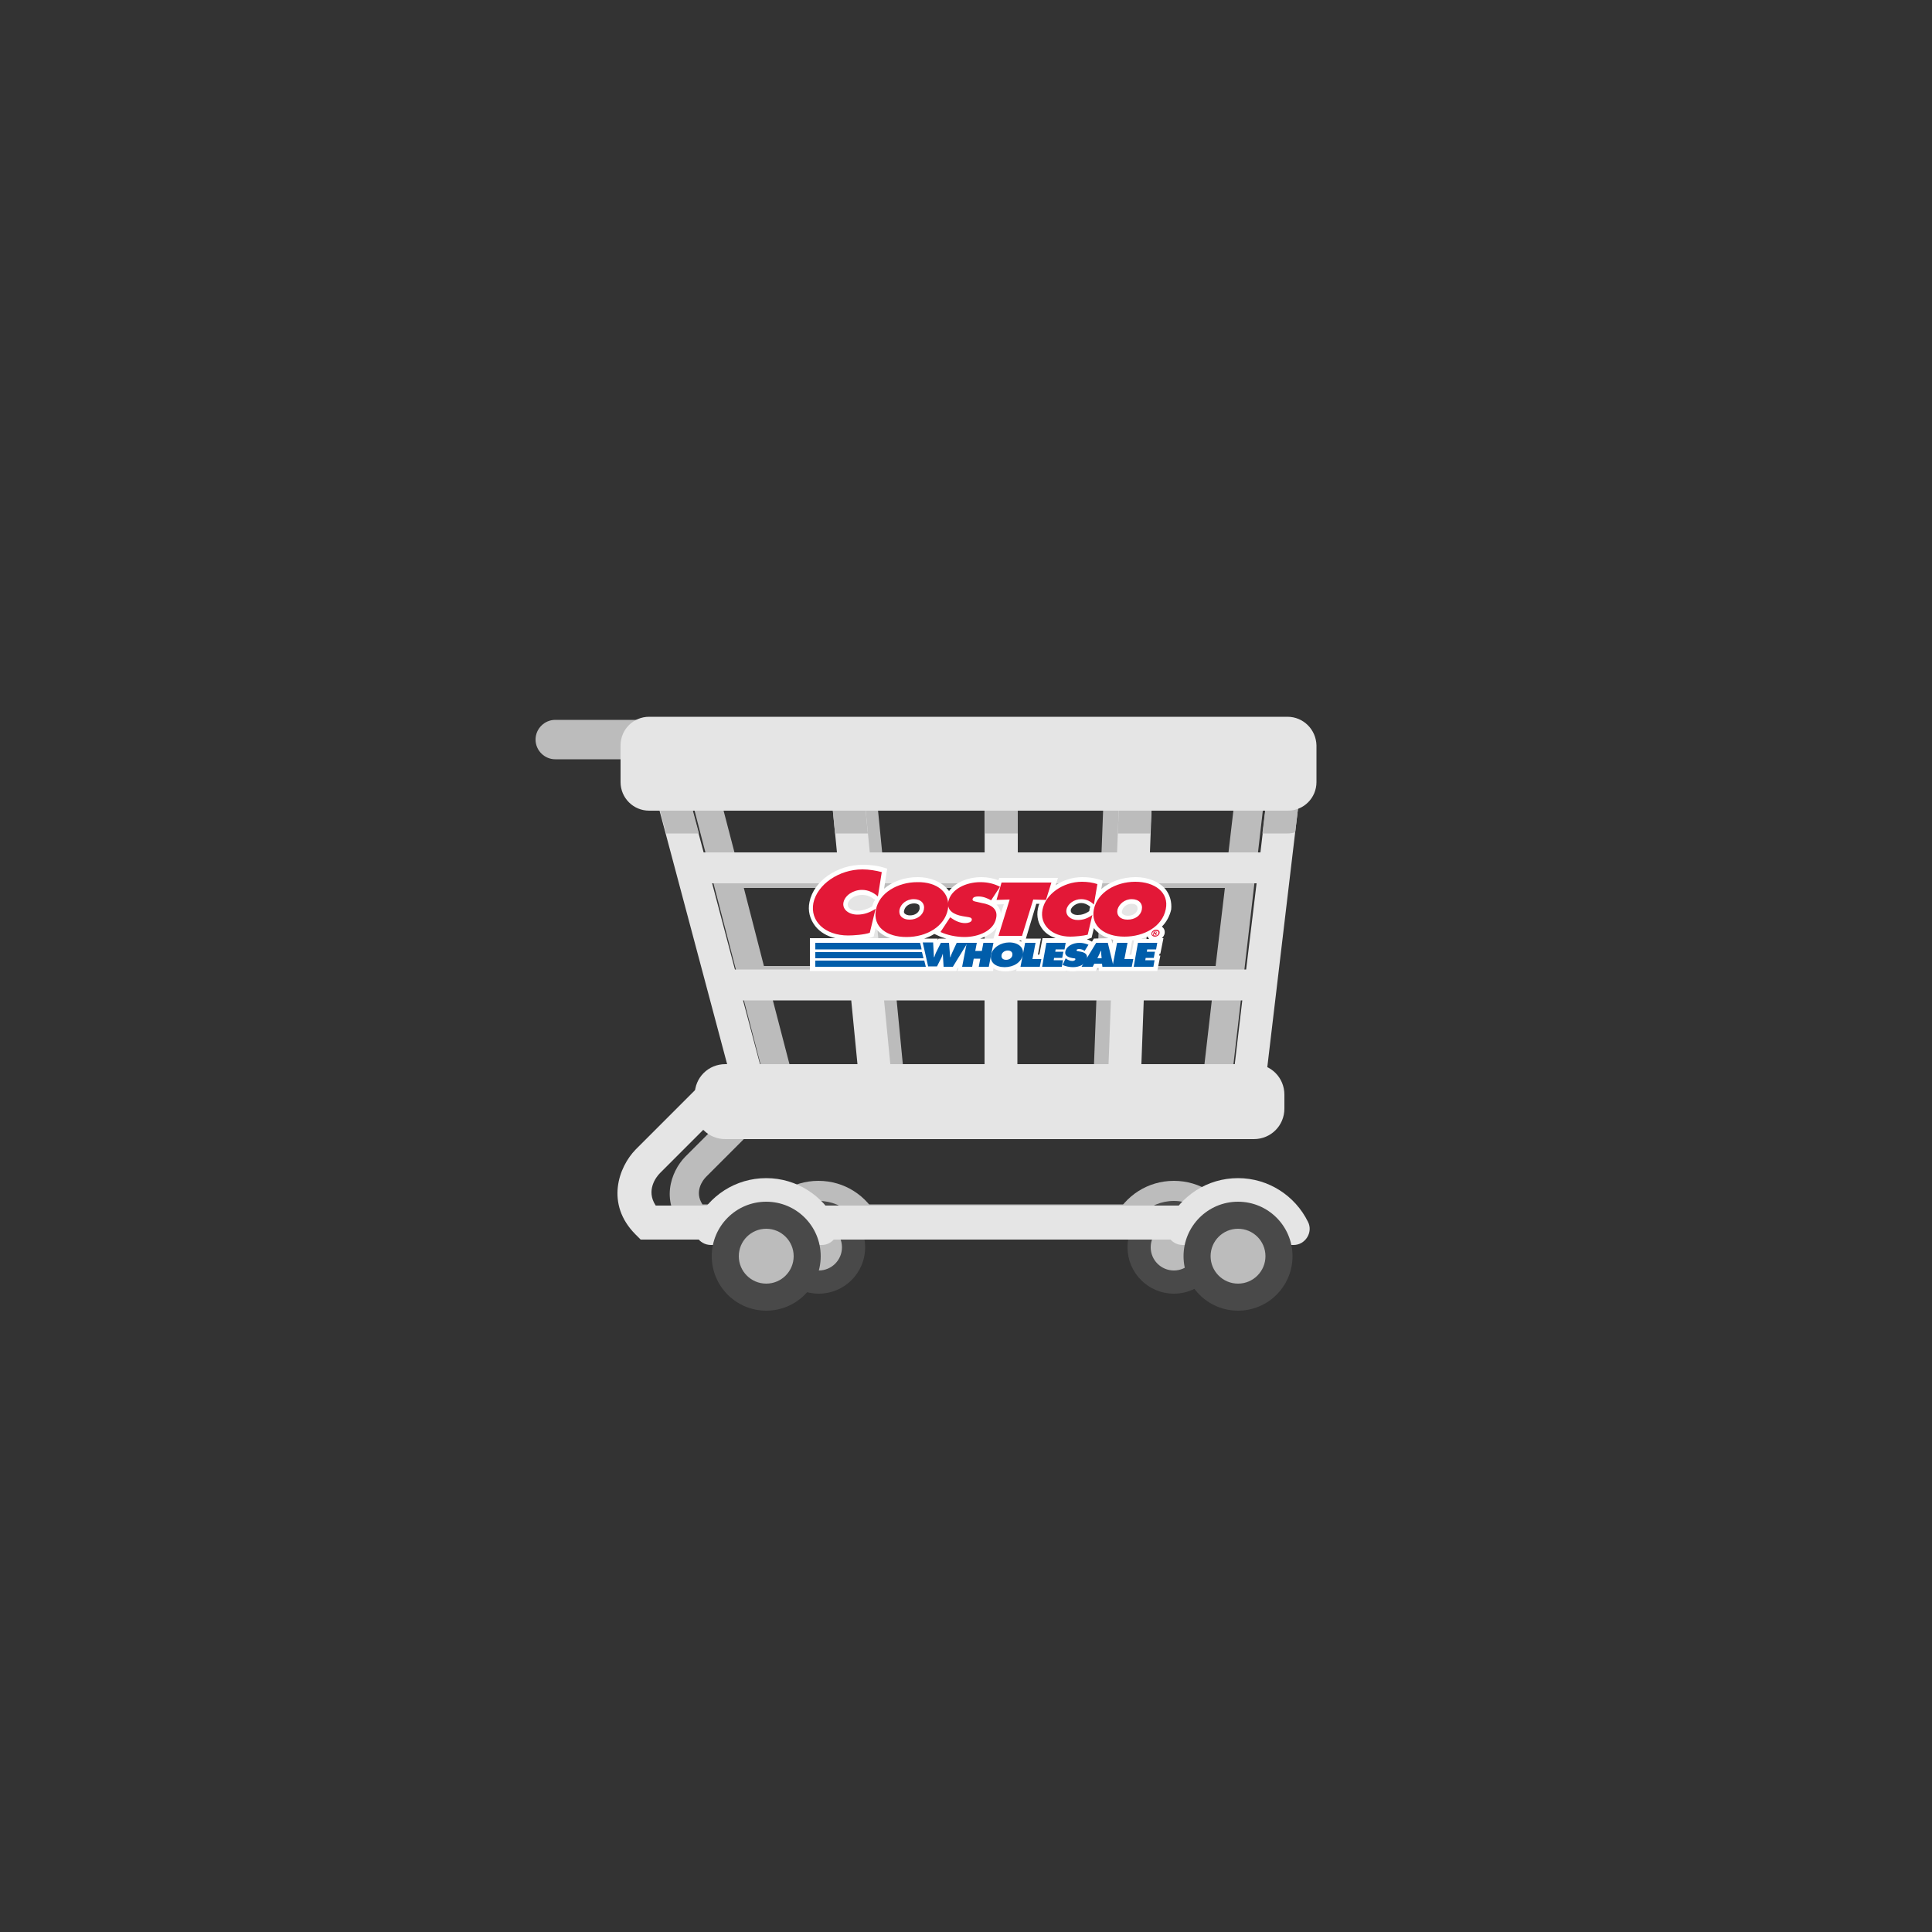 <?xml version="1.0" encoding="utf-8"?>
<!-- Generator: Adobe Illustrator 21.0.2, SVG Export Plug-In . SVG Version: 6.00 Build 0)  -->
<svg version="1.1" id="Layer_1" xmlns="http://www.w3.org/2000/svg" xmlns:xlink="http://www.w3.org/1999/xlink" x="0px" y="0px"
	 viewBox="0 0 500 500" style="enable-background:new 0 0 300 300;" xml:space="preserve">
<rect x="0" y="0" width="500" height="500" fill="#333333" stroke="none"/>
<style type="text/css">
	.st0{fill:#BCBCBC;}
	.st1{fill:#494949;}
	.st2{fill:#E5E5E5;}
	.st3{fill:#FFFFFF;}
	.st4{fill:#005DAA;}
	.st5{fill:#E31837;}
</style>
<g>
	<g>
		<g>
			<path class="st0" d="M181.8,311.7c-2.2-3.3,0.1-6.3,0.9-7.1l13.9-13.9l-5.3-5.3l-14,14c-3.7,3.8-6.7,11.9,0,18.7l1.1,1.1h133.9
				v-7.5H181.8z"/>
		</g>
	</g>
	<g>
		<g>
			<path class="st0" d="M319.2,315.2c-2.8-5.7-8.6-9.6-15.4-9.6s-12.6,3.9-15.4,9.6c-1.2,2.4,0.6,5.1,3.2,5.1H316
				C318.6,320.4,320.3,317.6,319.2,315.2z"/>
		</g>
	</g>
	<g>
		<g>
			<circle class="st1" cx="303.8" cy="322.8" r="12"/>
		</g>
	</g>
	<g>
		<g>
			<circle class="st0" cx="303.8" cy="322.8" r="6"/>
		</g>
	</g>
	<g>
		<g>
			<path class="st0" d="M227.2,315.2c-2.8-5.7-8.6-9.6-15.4-9.6s-12.6,3.9-15.4,9.6c-1.2,2.4,0.6,5.1,3.2,5.1H224
				C226.7,320.4,228.4,317.6,227.2,315.2z"/>
		</g>
	</g>
	<g>
		<g>
			<circle class="st1" cx="211.9" cy="322.8" r="12"/>
		</g>
	</g>
	<g>
		<g>
			<circle class="st0" cx="211.9" cy="322.8" r="6"/>
		</g>
	</g>
	<g>
		<g>
			<path class="st2" d="M169.7,312c-2.6-3.9,0.1-7.4,1.1-8.4l16.4-16.4L181,281l-16.5,16.5c-4.4,4.5-7.9,14.1,0,22l1.3,1.3h157.8
				V312H169.7z"/>
		</g>
	</g>
	<g>
		<g>
			<path class="st2" d="M338.5,316.2c-3.3-6.7-10.2-11.3-18.1-11.3c-8,0-14.8,4.6-18.1,11.3c-1.4,2.8,0.7,6,3.8,6h28.7
				C337.8,322.2,339.9,318.9,338.5,316.2z"/>
		</g>
	</g>
	<g>
		<g>
			<circle class="st1" cx="320.4" cy="325.1" r="14.1"/>
		</g>
	</g>
	<g>
		<g>
			<circle class="st0" cx="320.4" cy="325.1" r="7.1"/>
		</g>
	</g>
	<g>
		<g>
			<path class="st2" d="M216.4,316.2c-3.3-6.7-10.2-11.3-18.1-11.3c-8,0-14.8,4.6-18.1,11.3c-1.4,2.8,0.7,6,3.8,6h28.7
				C215.7,322.2,217.8,318.9,216.4,316.2z"/>
		</g>
	</g>
	<g>
		<g>
			<circle class="st1" cx="198.3" cy="325.1" r="14.1"/>
		</g>
	</g>
	<g>
		<g>
			<circle class="st0" cx="198.3" cy="325.1" r="7.1"/>
		</g>
	</g>
	<g>
		<g>
			<path class="st0" d="M173.2,186.3h-29.5c-2.8,0-5.1,2.3-5.1,5.1c0,2.8,2.3,5.1,5.1,5.1h29.5c2.8,0,5.1-2.3,5.1-5.1
				C178.3,188.6,176,186.3,173.2,186.3z"/>
		</g>
	</g>
	<g>
		<g>
			<path class="st0" d="M320.4,199.5l-2.7,23.1h-25.2l0.9-23.9h-7.5l-0.9,23.9h-22.7v-23.7h-7.5v23.7h-26.3l-2.3-23.3h-7.5l2.3,23.3
				h-30.4l-6-23h-7.5l22,84.6h7.5l-7-26.9h24.8l2.6,26.9h7.5l-2.6-26.9h23v26.9h7.5v-26.9h21.4l-1,26.9h7.5l1-26.9h22.5l-3.1,26.9
				h7.5l9.8-84.6H320.4z M197.7,250l-5.2-20.2h29.3l2,20.2H197.7z M254.9,250h-23.7l-2-20.2h25.6V250z M284,250h-21.7v-20.2h22.4
				L284,250z M314.6,250h-23.1l0.8-20.2h24.7L314.6,250z"/>
		</g>
	</g>
	<g>
		<g>
			<path class="st2" d="M329.2,195.1l-3,25.5h-28.6l1-26.4h-8.5l-1,26.4h-25.7v-26.2h-8.5v26.2h-29.8l-2.5-25.7h-8.5l2.5,25.7h-34.5
				l-6.8-25.4h-8.5l24.9,93.4h8.5l-7.9-29.7h28l2.9,29.7h8.5l-2.9-29.7h26v29.7h8.5v-29.7h24.2l-1.1,29.7h8.5l1.1-29.7h25.5
				l-3.5,29.7h8.5l11.1-93.5H329.2z M190.2,250.9l-5.9-22.3h33.1l2.2,22.3H190.2z M254.9,250.9h-26.8l-2.2-22.3h29V250.9z
				 M287.9,250.9h-24.5v-22.3h25.4L287.9,250.9z M322.5,250.9h-26.1l0.9-22.3h27.9L322.5,250.9z"/>
		</g>
	</g>
	<g>
		<g>
			<g>
				<polygon class="st0" points="175.4,195.2 166.9,195.2 172.4,215.7 180.9,215.7 				"/>
			</g>
		</g>
		<g>
			<g>
				<polygon class="st0" points="222.6,194.9 214.1,194.9 216.1,215.7 224.6,215.7 				"/>
			</g>
		</g>
		<g>
			<g>
				<path class="st0" d="M329.2,195.1l-2.5,20.6h6.5c0.7,0,1.4-0.1,2-0.3l2.4-20.3H329.2z"/>
			</g>
		</g>
		<g>
			<g>
				<rect x="254.9" y="194.4" class="st0" width="8.5" height="21.3"/>
			</g>
		</g>
		<g>
			<g>
				<polygon class="st0" points="290.1,194.2 289.3,215.7 297.7,215.7 298.6,194.2 				"/>
			</g>
		</g>
	</g>
	<g>
		<g>
			<path class="st2" d="M324.6,275.4H187.7c-4.4,0-7.9,3.5-7.9,7.9v3.6c0,4.4,3.5,7.9,7.9,7.9h136.8c4.4,0,7.9-3.5,7.9-7.9v-3.6
				C332.4,278.9,328.9,275.4,324.6,275.4z"/>
		</g>
	</g>
	<g>
		<g>
			<path class="st2" d="M333.2,185.5H168c-4.1,0-7.4,3.3-7.4,7.4v9.5c0,4.1,3.3,7.4,7.4,7.4h165.3c4.1,0,7.4-3.3,7.4-7.4v-9.5
				C340.6,188.8,337.3,185.5,333.2,185.5z"/>
		</g>
	</g>
</g>
<g>
	<path class="st3" d="M301.6,230.1c-1.6-1.9-4.4-3.1-7.7-3.1c-3.5,0-6.7,1.2-8.9,3.1l0.4-2.2l-1-0.3c-1.3-0.4-2.8-0.6-4.3-0.6
		c-2.5,0-5,0.8-6.9,2.1l0.6-1.9h-15.2l-0.2,0.6c-1.4-0.5-2.8-0.8-4.5-0.8c-3.1,0-6.5,1.2-8.3,3.6c-0.1-0.2-0.2-0.3-0.4-0.5
		c-1.6-1.9-4.4-3.1-7.7-3.1c-3.4,0-6.5,1.1-8.7,3l0.8-5.2l-1-0.3c-1.6-0.5-3.5-0.7-5.3-0.7c-6.7,0-12.7,4.2-13.8,9.6
		c-0.5,2.3,0.1,4.5,1.5,6.3c1.2,1.5,3,2.6,5.2,3.1h-6.6v8.5h33.7l0.1-0.1l0,0.1h4.1l0.5-0.9l-0.2,0.9h9.2l0.1-0.7
		c0.8,0.5,1.8,0.8,3.1,0.8c1.1,0,2.1-0.2,2.9-0.6l-0.1,0.5h12.8l0-0.1c0.6,0.1,1.2,0.2,1.8,0.2c0.4,0,0.7,0,1.1-0.1h4.9l0.4-0.8h0.3
		l0.1,0.8h15.1l0.8-4h-0.3l0.1-0.5h0.2l0.8-4h-0.4c0.3-0.3,0.6-0.7,0.7-1.2c0.1-0.5,0-1.1-0.4-1.5c-0.1-0.1-0.2-0.2-0.3-0.3
		c1.2-1.2,2-2.7,2.4-4.4C303.3,233.5,302.8,231.6,301.6,230.1L301.6,230.1z M292.8,247.1h-0.5l0.7-3.7c0.2,0,0.3,0,0.5-0.1
		L292.8,247.1z M282,235.1c0,0.2-0.1,0.5-0.1,0.7c-1,0.7-2,1-3,1c-0.7,0-1.3-0.2-1.6-0.6c-0.2-0.2-0.2-0.5-0.2-0.7
		c0.2-0.9,1.5-1.8,2.7-1.8c0.8,0,1.5,0.3,2.3,0.9C282.1,234.8,282.1,235,282,235.1L282,235.1z M283.1,242.9l-0.5,0.8l-0.4-0.2
		c-0.3-0.2-0.6-0.3-0.9-0.4c0.2-0.1,0.4-0.1,0.6-0.2l0.6-0.2l0.6-2.5c0.1,0.1,0.2,0.2,0.2,0.3c0.9,1,2.1,1.8,3.6,2.3L283.1,242.9
		L283.1,242.9z M288.1,243.2l-0.2,1l-0.3-1.2C287.8,243.2,287.9,243.2,288.1,243.2L288.1,243.2z M292.9,233.9c0.6,0,1.1,0.2,1.3,0.5
		c0.2,0.3,0.2,0.6,0.2,0.9c-0.2,1-1.2,1.7-2.5,1.7c-0.6,0-1.1-0.2-1.4-0.5c-0.2-0.2-0.2-0.5-0.1-0.8
		C290.6,234.8,291.5,233.9,292.9,233.9z M264.3,243.7c-0.2-0.1-0.4-0.2-0.6-0.3h0.6L264.3,243.7z M260.8,247.1
		c-0.1,0.1-0.2,0.1-0.4,0.1C260.5,247.2,260.6,247.1,260.8,247.1z M259.8,234l-0.8,2.5c0-0.7-0.3-1.3-0.6-1.8
		c-0.1-0.2-0.3-0.4-0.5-0.6L259.8,234z M238,235.2c-0.2,1-1.2,1.7-2.5,1.7c-0.6,0-1.1-0.2-1.4-0.5c-0.2-0.2-0.2-0.5-0.1-0.8
		c0.2-0.9,1.1-1.8,2.6-1.8c0.6,0,1.1,0.2,1.3,0.5C238,234.6,238,235,238,235.2L238,235.2z M246.7,243.3L246.7,243.3L246.7,243.3
		C246.7,243.3,246.7,243.3,246.7,243.3L246.7,243.3z M258,240l-0.9,2.9h-3.4C255.4,242.3,257,241.4,258,240z M258.3,243.3h0.2
		C258.5,243.4,258.4,243.4,258.3,243.3L258.3,243.3z M221.9,235.7c-1,0-1.8-0.3-2.2-0.8c-0.3-0.3-0.3-0.6-0.3-1
		c0.3-1.3,1.9-2.3,3.7-2.3c1.2,0,2.3,0.4,3.3,1.3c-0.3,0.5-0.5,1.1-0.7,1.7C224.4,235.3,223.2,235.7,221.9,235.7z M241.8,241.7
		l1.1,0.5c0.6,0.3,1.3,0.5,2,0.7h-2l-0.2,0.4l0-0.4h-3.5C240.1,242.6,241,242.2,241.8,241.7L241.8,241.7z M268.6,247.1l0.8-4.2h-3.9
		l2.7-9l0.8,0c-0.2,0.4-0.3,0.8-0.4,1.3c-0.4,2,0.1,3.9,1.3,5.4c0.8,1,1.9,1.7,3.3,2.2h-3.4l-0.8,4.2L268.6,247.1L268.6,247.1z
		 M225.5,242.6l0.6-0.2l0.5-2.2c0.1,0.1,0.2,0.2,0.2,0.3c0.9,1,2.1,1.8,3.6,2.3h-6.2C224.7,242.8,225.1,242.7,225.5,242.6z
		 M295.5,242.9c0.5-0.2,1-0.3,1.5-0.5c0.1,0.2,0.2,0.3,0.3,0.5c0,0,0.1,0.1,0.1,0.1H295.5z"/>
	<path class="st4" d="M241.5,244l0.2,3.7h0.1c0.1-0.4,0.3-0.8,0.4-1.1l1.3-2.6h2.1l0.3,3.7h0.1c0.1-0.4,0.2-0.7,0.4-1.1l1.2-2.6h2.8
		l-3.8,6.2h-2.4l-0.2-3.4H244c-0.1,0.3-0.2,0.6-0.3,0.9l-1.2,2.4h-2.3l-1.4-6.2H241.5z"/>
	<path class="st4" d="M250.2,244h2.6l-0.4,2.1h1.7l0.4-2.1h2.6l-1.2,6.2h-2.6l0.4-2.1h-1.7l-0.4,2.1h-2.6L250.2,244z"/>
	<path class="st4" d="M264.7,247.1c-0.4,2-2.4,3.2-4.7,3.2c-2.3,0-3.9-1.2-3.5-3.2c0.4-1.9,2.5-3.2,4.7-3.2
		C263.5,243.9,265.1,245.2,264.7,247.1L264.7,247.1z M259.2,247.2c-0.1,0.7,0.3,1.2,1.2,1.2c0.8,0,1.5-0.5,1.6-1.2
		c0.1-0.7-0.3-1.2-1.2-1.2C260,246,259.3,246.5,259.2,247.2z M265.3,244h2.7l-0.8,4.2h2.3l-0.4,2h-5L265.3,244z M275.8,248l0.1,0.1
		c0.4,0.3,1,0.6,1.6,0.6c0.3,0,0.7-0.1,0.8-0.4c0.1-0.3-0.3-0.3-0.5-0.3l-0.5-0.1c-1-0.2-1.8-0.7-1.6-1.6c0.3-1.5,2-2.3,3.7-2.3
		c0.8,0,1.6,0.2,2.3,0.5l-1,1.6c-0.4-0.3-0.9-0.5-1.5-0.5c-0.2,0-0.6,0.1-0.6,0.3c0,0.2,0.3,0.3,0.5,0.3l0.6,0.1
		c1.1,0.2,1.8,0.7,1.6,1.8c-0.3,1.5-2,2.2-3.6,2.2c-0.9,0-2-0.2-2.7-0.6L275.8,248L275.8,248z"/>
	<path class="st4" d="M285.1,248l-0.1-1.1c0-0.3,0-0.5,0-0.8h-0.1L284,248H285.1L285.1,248z M282.8,250.2h-2.9l3.8-6.2h3l1.5,6.2
		h-2.9l-0.1-0.8h-2L282.8,250.2L282.8,250.2z"/>
	<path class="st4" d="M289.1,244h2.7l-0.8,4.2h2.3l-0.4,2h-5L289.1,244z M294.5,244h5l-0.3,1.7h-2.3l-0.1,0.6h2.1l-0.3,1.6h-2.1
		l-0.1,0.6h2.4l-0.3,1.7h-5.1L294.5,244z"/>
	<g>
		<path class="st5" d="M257.9,232.9l3.4-0.1l-2.9,9.4h6.1l2.9-9.4l3.3,0.1l1.4-4.5h-12.9L257.9,232.9L257.9,232.9z M245.3,235.4
			c-0.9,4.4-5.5,7.1-10.7,7.1c-5.1,0-8.8-2.6-7.9-7.1c0.8-4.3,5.6-7.1,10.7-7.1C242.5,228.2,246.1,231,245.3,235.4L245.3,235.4z
			 M232.8,235.4c-0.3,1.6,0.8,2.6,2.6,2.6c1.9,0,3.4-1.1,3.7-2.6c0.3-1.5-0.7-2.7-2.6-2.7C234.5,232.7,233.1,234,232.8,235.4
			L232.8,235.4z"/>
		<path class="st5" d="M243.4,241.2c1.7,0.8,4.1,1.3,6.2,1.3c3.6,0,7.6-1.6,8.2-4.9c0.5-2.3-1.2-3.5-3.7-3.9l-1.3-0.3
			c-0.5-0.1-1.2-0.2-1.1-0.7c0.1-0.6,0.9-0.7,1.5-0.7c1.3,0,2.4,0.5,3.3,1l2.3-3.5c-1.5-0.8-3.2-1.2-5.1-1.2c-3.7,0-7.6,1.8-8.3,5.1
			c-0.4,2.2,1.4,3.3,3.7,3.7l1.2,0.2c0.5,0.1,1.3,0.1,1.2,0.8c-0.1,0.6-1.1,0.8-1.7,0.8c-1.4,0-2.6-0.6-3.6-1.3l-0.3-0.2
			L243.4,241.2z M284,228.8c-1.2-0.4-2.6-0.6-4-0.6c-4.9,0-9.4,3.2-10.2,7.2c-0.8,3.9,2.4,7,7.2,7c1.1,0,3.4-0.2,4.5-0.5l1.2-5.1
			c-1.1,0.8-2.3,1.3-3.8,1.3c-1.8,0-3.2-1.2-2.9-2.7c0.3-1.5,2-2.7,3.8-2.7c1.4,0,2.5,0.6,3.3,1.4L284,228.8L284,228.8z
			 M293.8,228.2c-5.1,0-9.8,2.8-10.7,7.1c-0.9,4.4,2.8,7.1,7.9,7.1c5.1,0,9.8-2.6,10.7-7.1C302.6,231,298.9,228.2,293.8,228.2z
			 M292.9,232.7c1.9,0,2.9,1.2,2.6,2.7c-0.3,1.6-1.8,2.6-3.7,2.6c-1.9,0-2.9-1.1-2.6-2.6C289.6,234,291,232.7,292.9,232.7
			L292.9,232.7z M228.2,225.7c-1.5-0.4-3.3-0.7-5-0.7c-6.1,0-11.7,3.9-12.7,8.7c-0.9,4.7,3,8.4,9,8.4c1.4,0,4.2-0.2,5.6-0.7l1.5-6.2
			c-1.4,0.9-2.9,1.5-4.7,1.5c-2.3,0-4-1.4-3.6-3.2c0.4-1.8,2.5-3.2,4.8-3.2c1.7,0,3.1,0.8,4.1,1.7L228.2,225.7L228.2,225.7z"/>
		<path class="st5" d="M298,241.5c0.1-0.5,0.6-0.9,1.2-0.9c0.6,0,1,0.4,0.9,0.9c-0.1,0.5-0.6,0.9-1.2,0.9
			C298.3,242.4,297.9,242,298,241.5z M299.8,241.5c0.1-0.4-0.2-0.6-0.7-0.6c-0.5,0-0.8,0.3-0.9,0.6c-0.1,0.4,0.2,0.6,0.7,0.6
			C299.4,242.2,299.7,241.9,299.8,241.5L299.8,241.5z M299.4,242h-0.3l-0.2-0.4h-0.2l-0.1,0.4h-0.2l0.2-0.9h0.5
			c0.2,0,0.4,0.1,0.3,0.3c0,0.2-0.2,0.2-0.3,0.2L299.4,242L299.4,242z M299.1,241.4c0.1,0,0.2,0,0.2-0.1c0-0.1-0.1-0.1-0.2-0.1h-0.2
			l0,0.2H299.1L299.1,241.4z"/>
	</g>
	<path class="st4" d="M211,250.2h28.6l0,0h0l-0.4-1.6H211V250.2z M211,248H239l-0.4-1.6H211V248z M211,245.7h27.5l-0.1-0.6l-0.3-1.1
		H211L211,245.7z M270.8,244h5l-0.3,1.7h-2.3l-0.1,0.6h2.1l-0.3,1.6h-2.1l-0.1,0.6h2.4l-0.3,1.7h-5.1L270.8,244z"/>
</g>
</svg>
